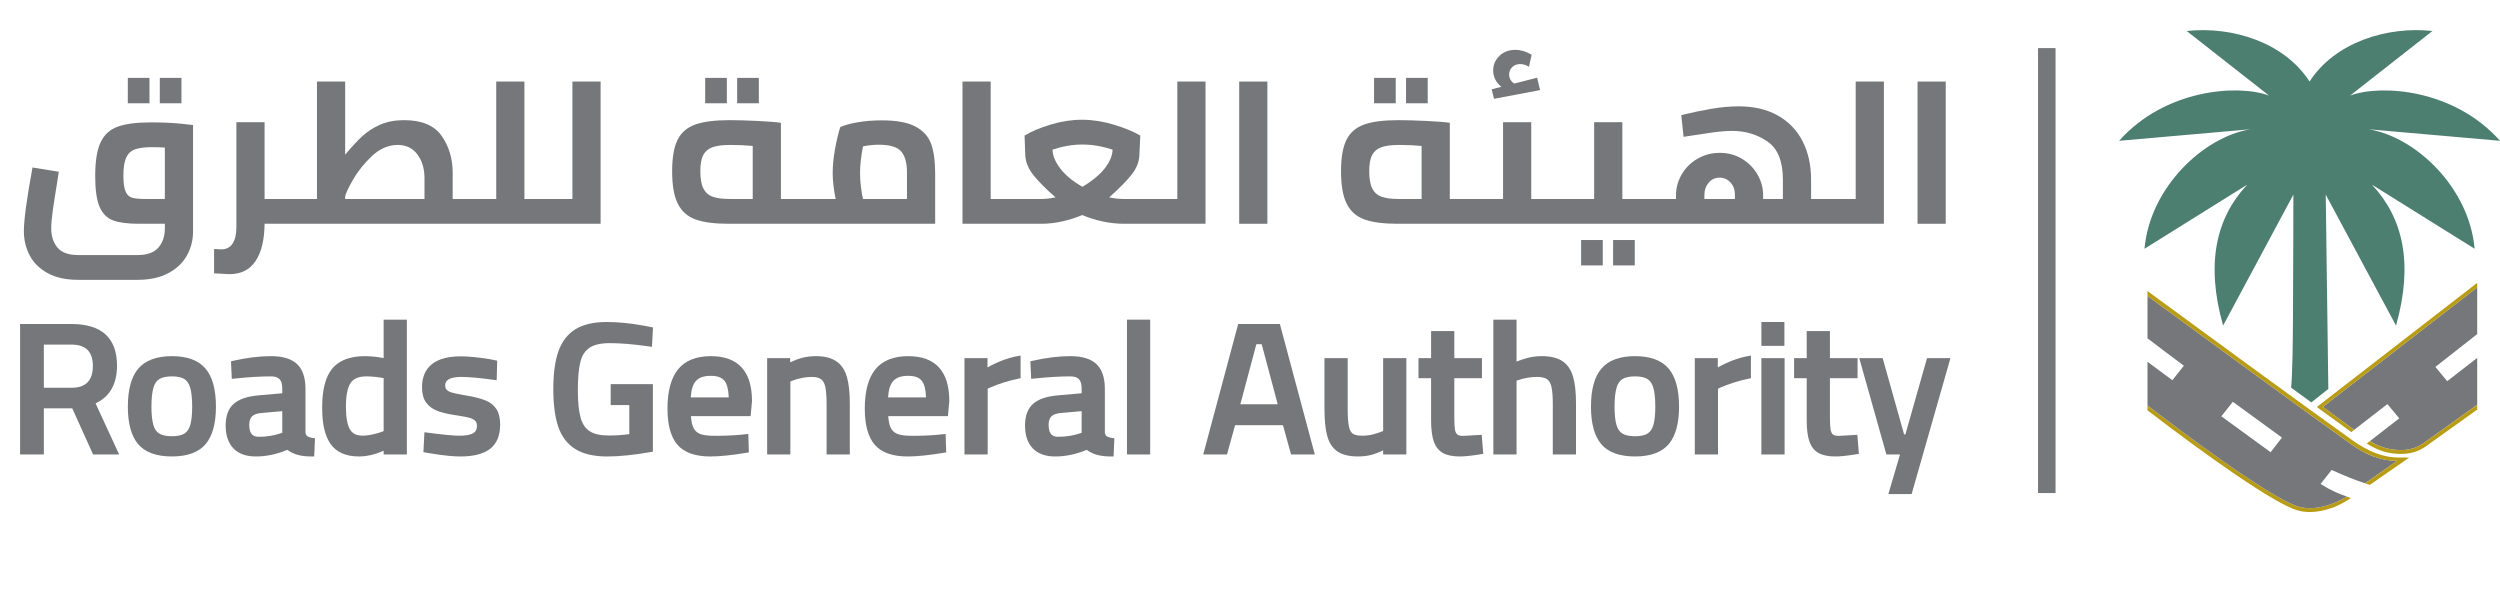<svg width="249" height="59" viewBox="0 0 249 59" fill="none" xmlns="http://www.w3.org/2000/svg">
<mask id="mask0_1001_2981" style="mask-type:alpha" maskUnits="userSpaceOnUse" x="0" y="0" width="206" height="59">
<rect width="206" height="59" fill="#D9D9D9"/>
</mask>
<g mask="url(#mask0_1001_2981)">
<path d="M4.746 27.204C5.556 27.65 6.576 27.872 7.805 27.872H13.695C14.91 27.872 15.933 27.65 16.765 27.204C17.596 26.76 18.214 26.173 18.619 25.444C19.024 24.715 19.227 23.919 19.227 23.056V12.453L18.137 12.331C17.229 12.236 16.202 12.189 15.056 12.189C13.617 12.189 12.507 12.331 11.725 12.614C10.942 12.897 10.373 13.421 10.017 14.183C9.66 14.945 9.482 16.061 9.482 17.532C9.482 18.908 9.629 19.933 9.922 20.608C10.215 21.282 10.663 21.731 11.264 21.953C11.864 22.176 12.716 22.287 13.82 22.287H16.419V22.773C16.419 23.528 16.206 24.156 15.779 24.655C15.354 25.154 14.658 25.404 13.695 25.404H7.805C6.827 25.404 6.132 25.154 5.72 24.655C5.308 24.156 5.102 23.515 5.102 22.733C5.102 22.287 5.154 21.694 5.259 20.952C5.364 20.21 5.514 19.245 5.71 18.058L5.857 17.107L3.237 16.682C2.664 19.785 2.378 21.896 2.378 23.015C2.378 23.892 2.569 24.699 2.954 25.434C3.338 26.169 3.935 26.76 4.746 27.204ZM14.512 19.818C13.911 19.818 13.464 19.778 13.171 19.697C12.877 19.616 12.657 19.411 12.511 19.08C12.364 18.749 12.29 18.22 12.29 17.491C12.29 16.709 12.381 16.115 12.563 15.71C12.744 15.306 13.034 15.029 13.432 14.881C13.831 14.732 14.4 14.658 15.14 14.658C15.574 14.658 16 14.672 16.419 14.698V19.818H14.512Z" fill="#76777A"/>
<path d="M14.889 7.758H12.73V10.287H14.889V7.758Z" fill="#76777A"/>
<path d="M18.074 7.758H15.916V10.287H18.074V7.758Z" fill="#76777A"/>
<path d="M59.82 8.122H57.012V19.818H54.434H52.233V8.122H49.425V19.818H46.848H45.087V17.208C45.087 15.805 44.721 14.58 43.987 13.535C43.254 12.49 42.007 11.967 40.246 11.967C39.352 11.967 38.563 12.115 37.878 12.412C37.193 12.709 36.596 13.093 36.087 13.565C35.576 14.038 35.007 14.651 34.378 15.407V8.122H31.57V19.818H29.81H26.352V12.169H23.544V22.631C23.544 23.333 23.418 23.876 23.166 24.26C22.915 24.645 22.538 24.837 22.035 24.837L21.322 24.797V27.225C22.161 27.279 22.67 27.306 22.852 27.306C24.011 27.306 24.881 26.867 25.462 25.991C26.041 25.113 26.338 23.879 26.352 22.287H29.81H46.847H54.434H59.82V8.122ZM42.279 19.818H34.378V19.637C34.378 19.393 34.63 18.83 35.133 17.947C35.636 17.063 36.279 16.257 37.061 15.528C37.843 14.8 38.696 14.435 39.618 14.435C40.456 14.435 41.109 14.752 41.577 15.387C42.045 16.021 42.279 16.803 42.279 17.734V19.818Z" fill="#76777A"/>
<path d="M72.394 7.758H70.236V10.287H72.394V7.758Z" fill="#76777A"/>
<path d="M69.293 21.862C70.089 22.146 71.179 22.287 72.562 22.287H79.96H93.142V17.228C93.142 16.028 93.006 15.056 92.733 14.314C92.46 13.572 91.937 12.999 91.161 12.594C90.386 12.189 89.278 11.987 87.839 11.987C86.931 11.987 86.107 12.055 85.367 12.189C84.626 12.324 84.067 12.479 83.69 12.655C83.494 13.276 83.32 14.011 83.166 14.861C83.013 15.71 82.936 16.507 82.936 17.249C82.936 17.991 83.033 18.847 83.229 19.818H79.96H77.78V12.23C77.333 12.162 76.565 12.102 75.475 12.047C74.385 11.994 73.449 11.967 72.667 11.967C71.2 11.967 70.061 12.112 69.251 12.402C68.44 12.692 67.853 13.198 67.491 13.92C67.127 14.642 66.945 15.683 66.945 17.046C66.945 18.476 67.137 19.565 67.522 20.315C67.906 21.063 68.496 21.579 69.293 21.862ZM85.954 14.577C86.484 14.47 87.015 14.415 87.546 14.415C88.636 14.415 89.373 14.638 89.757 15.083C90.141 15.529 90.334 16.223 90.334 17.167V19.818H85.954C85.883 19.522 85.817 19.134 85.754 18.655C85.691 18.176 85.66 17.707 85.66 17.249C85.66 16.48 85.758 15.589 85.954 14.577ZM70.047 15.437C70.243 15.066 70.554 14.807 70.98 14.658C71.406 14.51 72.003 14.436 72.772 14.436C73.54 14.436 74.273 14.47 74.972 14.537V19.818H72.709C71.982 19.818 71.409 19.744 70.99 19.596C70.571 19.448 70.26 19.174 70.058 18.776C69.855 18.379 69.754 17.802 69.754 17.046C69.754 16.345 69.851 15.809 70.047 15.437Z" fill="#76777A"/>
<path d="M75.58 7.758H73.421V10.287H75.58V7.758Z" fill="#76777A"/>
<path d="M120.07 8.122H117.262V19.818H114.685H114.684H111.918C111.471 19.818 110.989 19.765 110.472 19.656C111.464 18.78 112.215 18.017 112.725 17.37C113.235 16.722 113.49 16.028 113.49 15.285L113.574 13.504C112.889 13.1 112.006 12.735 110.922 12.412C109.84 12.088 108.789 11.926 107.768 11.926C106.735 11.926 105.687 12.088 104.625 12.412C103.564 12.735 102.704 13.1 102.047 13.504L102.11 15.285C102.11 16.014 102.365 16.709 102.876 17.37C103.385 18.031 104.136 18.793 105.128 19.656C104.611 19.765 104.136 19.818 103.703 19.818H100.727H98.673V8.122H95.865V22.287H100.727H103.766C104.409 22.287 105.083 22.21 105.788 22.054C106.494 21.899 107.161 21.687 107.79 21.417C108.418 21.687 109.092 21.899 109.812 22.054C110.532 22.21 111.24 22.287 111.939 22.287H114.684H114.685H120.07V8.122ZM107.811 18.604C106.833 18.051 106.093 17.437 105.589 16.762C105.086 16.088 104.835 15.467 104.835 14.901C105.841 14.564 106.826 14.395 107.79 14.395C108.768 14.395 109.773 14.564 110.808 14.901C110.808 15.454 110.567 16.054 110.084 16.702C109.602 17.349 108.845 17.983 107.811 18.604Z" fill="#76777A"/>
<path d="M126.232 8.122H123.424V22.287H126.232V8.122Z" fill="#76777A"/>
<path d="M139.015 7.758H136.856V10.287H139.015V7.758Z" fill="#76777A"/>
<path d="M135.913 21.862C136.71 22.146 137.8 22.287 139.183 22.287H146.581H155.655H164.73H182.25H187.635V8.122H184.827V19.818H182.25H180.384V17.896C180.384 16.453 180.104 15.181 179.546 14.082C178.987 12.982 178.166 12.126 177.083 11.511C176 10.898 174.697 10.591 173.175 10.591C172.323 10.591 171.421 10.672 170.471 10.834C169.521 10.996 168.515 11.205 167.454 11.461L167.684 13.626C168.886 13.438 169.854 13.293 170.587 13.191C171.32 13.09 171.973 13.039 172.546 13.039C173.846 13.039 175.009 13.39 176.036 14.092C177.062 14.793 177.576 16.061 177.576 17.896V19.818H175.606V19.414C175.606 18.713 175.421 18.038 175.051 17.39C174.68 16.742 174.167 16.22 173.511 15.822C172.853 15.424 172.113 15.225 171.289 15.225C170.464 15.225 169.717 15.424 169.047 15.822C168.376 16.22 167.855 16.742 167.485 17.39C167.115 18.038 166.93 18.719 166.93 19.434V19.818H164.73H161.586V12.169H158.777V19.818H155.655H152.511V12.169H149.703V19.818H146.581H144.401V12.23C143.954 12.162 143.186 12.102 142.096 12.047C141.006 11.994 140.07 11.967 139.288 11.967C137.82 11.967 136.682 12.112 135.872 12.402C135.061 12.692 134.474 13.198 134.111 13.92C133.748 14.642 133.566 15.683 133.566 17.046C133.566 18.476 133.758 19.566 134.143 20.315C134.527 21.063 135.117 21.579 135.913 21.862ZM169.759 19.394C169.759 18.922 169.902 18.52 170.188 18.189C170.474 17.859 170.835 17.694 171.268 17.694C171.701 17.694 172.064 17.856 172.358 18.18C172.651 18.503 172.798 18.901 172.798 19.373V19.818H169.759V19.394ZM136.668 15.437C136.864 15.067 137.174 14.807 137.6 14.658C138.027 14.51 138.624 14.436 139.393 14.436C140.161 14.436 140.894 14.47 141.593 14.537V19.818H139.33C138.603 19.818 138.03 19.744 137.611 19.596C137.192 19.448 136.881 19.174 136.679 18.776C136.476 18.379 136.375 17.802 136.375 17.046C136.375 16.345 136.472 15.809 136.668 15.437Z" fill="#76777A"/>
<path d="M142.2 7.758H140.041V10.287H142.2V7.758Z" fill="#76777A"/>
<path d="M148.802 9.842L153.392 8.972L153.099 7.738L150.815 8.324C150.479 8.095 150.311 7.792 150.311 7.414C150.311 7.131 150.413 6.887 150.615 6.685C150.818 6.483 151.08 6.382 151.401 6.382C151.597 6.382 151.771 6.412 151.925 6.473C152.079 6.534 152.197 6.598 152.282 6.665L152.554 5.451C152.009 5.127 151.464 4.965 150.919 4.965C150.276 4.965 149.749 5.168 149.337 5.572C148.924 5.977 148.719 6.456 148.719 7.009C148.719 7.657 148.991 8.203 149.536 8.648L148.572 8.891L148.802 9.842Z" fill="#76777A"/>
<path d="M162.823 23.906H160.664V26.436H162.823V23.906Z" fill="#76777A"/>
<path d="M159.636 23.906H157.478V26.436H159.636V23.906Z" fill="#76777A"/>
<path d="M193.796 8.122H190.988V22.287H193.796V8.122Z" fill="#76777A"/>
<path d="M11.655 36.416C11.655 35.041 11.268 33.993 10.507 33.304C9.75 32.618 8.61 32.271 7.118 32.271H2V45.266H4.368V40.671H7.194L9.273 45.266H11.866L9.518 40.175C10.936 39.514 11.655 38.251 11.655 36.416ZM8.718 38.082C8.366 38.444 7.848 38.62 7.137 38.62H4.368V34.322H7.118C7.833 34.322 8.372 34.5 8.72 34.852C9.072 35.207 9.25 35.746 9.25 36.453C9.25 37.173 9.071 37.721 8.718 38.082Z" fill="#76777A"/>
<path d="M17.121 35.472C15.603 35.472 14.477 35.889 13.774 36.712C13.085 37.517 12.734 38.794 12.734 40.505C12.734 42.178 13.078 43.433 13.754 44.233C14.445 45.05 15.577 45.464 17.121 45.464C18.665 45.464 19.799 45.047 20.49 44.223C21.166 43.416 21.508 42.165 21.508 40.505C21.508 38.808 21.163 37.535 20.48 36.722C19.783 35.892 18.653 35.472 17.121 35.472ZM18.946 42.345C18.827 42.741 18.636 43.017 18.364 43.185C18.081 43.361 17.663 43.449 17.121 43.449C16.579 43.449 16.158 43.36 15.868 43.184C15.59 43.015 15.397 42.738 15.278 42.338C15.149 41.9 15.084 41.284 15.084 40.505C15.084 39.69 15.152 39.049 15.288 38.6C15.409 38.194 15.61 37.907 15.883 37.745C16.174 37.574 16.591 37.487 17.121 37.487C17.651 37.487 18.064 37.574 18.348 37.744C18.616 37.906 18.815 38.191 18.937 38.592C19.072 39.036 19.14 39.68 19.14 40.505C19.14 41.295 19.075 41.915 18.946 42.345Z" fill="#76777A"/>
<path d="M30.585 43.422C30.494 43.341 30.441 43.219 30.425 43.073V38.714C30.425 37.618 30.144 36.795 29.591 36.266C29.039 35.739 28.164 35.472 26.992 35.472C25.84 35.472 24.577 35.627 23.237 35.932L23.008 35.984L23.087 37.734L23.39 37.703C24.747 37.56 25.96 37.487 26.992 37.487C27.373 37.487 27.657 37.578 27.838 37.757C28.021 37.938 28.113 38.26 28.113 38.714V39.169L25.711 39.381C24.6 39.484 23.806 39.759 23.28 40.22C22.745 40.687 22.475 41.416 22.475 42.386C22.475 43.358 22.733 44.121 23.243 44.653C23.758 45.192 24.509 45.465 25.475 45.465C26.519 45.465 27.574 45.243 28.616 44.804C28.898 45.013 29.217 45.173 29.567 45.28C29.968 45.403 30.457 45.465 31.021 45.465H31.294L31.372 43.654L31.121 43.616C30.804 43.567 30.654 43.483 30.585 43.422ZM28.113 43.11L27.914 43.174C27.235 43.393 26.522 43.504 25.794 43.504C25.342 43.504 24.824 43.37 24.824 42.331C24.824 41.948 24.914 41.662 25.092 41.481C25.273 41.296 25.576 41.181 25.989 41.14L28.113 40.95V43.11Z" fill="#76777A"/>
<path d="M38.211 35.663C35.812 35.218 34.032 35.562 33.083 36.725C32.412 37.549 32.086 38.82 32.086 40.613C32.086 42.229 32.359 43.406 32.92 44.213C33.499 45.043 34.454 45.464 35.761 45.464C36.529 45.464 37.352 45.271 38.211 44.89V45.266H40.523V31.836H38.211V35.663ZM38.211 42.94L38.055 42.998C37.783 43.101 37.456 43.194 37.085 43.275C35.931 43.528 35.209 43.385 34.857 42.776C34.59 42.313 34.453 41.555 34.453 40.523C34.453 39.389 34.614 38.582 34.931 38.125C35.226 37.695 35.743 37.487 36.51 37.487C36.984 37.487 37.555 37.545 38.211 37.657V42.94Z" fill="#76777A"/>
<path d="M48.398 39.9C47.963 39.718 47.359 39.557 46.605 39.421C46.337 39.371 46.158 39.341 46.078 39.329C45.616 39.248 45.257 39.171 45.011 39.101C44.8 39.041 44.629 38.952 44.501 38.832C44.396 38.735 44.345 38.59 44.345 38.389C44.345 38.179 44.345 37.542 45.971 37.542C46.702 37.542 47.772 37.639 49.153 37.829L49.469 37.872L49.521 35.922L48.734 35.766C47.6 35.583 46.639 35.491 45.877 35.491C42.7 35.491 42.033 37.165 42.033 38.569C42.033 39.189 42.162 39.691 42.418 40.061C42.675 40.431 43.042 40.715 43.51 40.903C43.947 41.08 44.539 41.226 45.269 41.337L45.721 41.409C46.189 41.479 46.554 41.552 46.804 41.626C47.024 41.693 47.197 41.789 47.334 41.92C47.448 42.031 47.504 42.2 47.504 42.44C47.504 42.778 47.387 43.002 47.137 43.145C46.846 43.311 46.39 43.396 45.783 43.396C45.152 43.396 44.075 43.293 42.582 43.091L42.274 43.049L42.171 45.041L42.983 45.172C44.154 45.366 45.122 45.465 45.858 45.465C47.167 45.465 48.16 45.21 48.809 44.708C49.477 44.191 49.815 43.379 49.815 42.296C49.815 41.669 49.698 41.16 49.466 40.781C49.229 40.394 48.87 40.097 48.398 39.9Z" fill="#76777A"/>
<path d="M58.707 34.641C59.154 34.333 59.843 34.177 60.752 34.177C61.809 34.177 63.112 34.285 64.625 34.5L64.935 34.544L65.04 32.612L64.139 32.438C62.802 32.194 61.549 32.071 60.415 32.071C59.129 32.071 58.085 32.314 57.31 32.793C56.528 33.278 55.956 34.023 55.611 35.008C55.278 35.962 55.109 37.221 55.109 38.751C55.109 40.281 55.275 41.541 55.601 42.499C55.939 43.491 56.514 44.242 57.311 44.734C58.096 45.219 59.16 45.465 60.471 45.465C61.682 45.465 63.137 45.317 64.793 45.027L65.027 44.985V38.258H60.824V40.346H62.678V43.239C62.058 43.33 61.373 43.377 60.639 43.377C59.813 43.377 59.173 43.234 58.737 42.953C58.31 42.679 58.006 42.23 57.832 41.617C57.647 40.965 57.553 40.043 57.553 38.877C57.553 37.66 57.638 36.706 57.806 36.039C57.966 35.406 58.261 34.949 58.707 34.641Z" fill="#76777A"/>
<path d="M70.792 35.472C69.333 35.472 68.233 35.919 67.523 36.8C66.831 37.658 66.481 38.972 66.481 40.703C66.481 42.318 66.811 43.524 67.462 44.288L67.463 44.288C68.129 45.069 69.236 45.465 70.755 45.465C71.665 45.465 72.872 45.342 74.343 45.099L74.587 45.059L74.534 43.22L73.706 43.306C73.32 43.342 72.884 43.369 72.411 43.386C71.147 43.432 70.215 43.429 69.691 43.203C69.392 43.073 69.182 42.867 69.048 42.573C68.925 42.303 68.849 41.926 68.821 41.449H74.763L74.899 39.944C74.899 36.977 73.517 35.472 70.792 35.472ZM68.801 39.578C68.842 38.849 69.006 38.31 69.29 37.974C69.597 37.61 70.089 37.433 70.792 37.433C71.453 37.433 71.902 37.599 72.166 37.938C72.416 38.261 72.556 38.812 72.583 39.578H68.801Z" fill="#76777A"/>
<path d="M83.281 35.973C82.784 35.641 82.106 35.472 81.265 35.472C80.754 35.472 80.261 35.536 79.799 35.664C79.463 35.756 79.095 35.899 78.701 36.087V35.671H76.408V45.266H78.72V38.002L78.859 37.938C79.546 37.675 80.211 37.542 80.834 37.542C81.255 37.542 81.572 37.617 81.775 37.766C81.975 37.912 82.116 38.162 82.194 38.51C82.283 38.905 82.328 39.479 82.328 40.215V45.266H84.64V40.179C84.64 39.071 84.542 38.179 84.348 37.526C84.143 36.834 83.784 36.311 83.281 35.973Z" fill="#76777A"/>
<path d="M90.444 35.472C88.984 35.472 87.885 35.919 87.175 36.8C86.483 37.658 86.132 38.972 86.132 40.703C86.132 42.318 86.462 43.523 87.114 44.288L87.114 44.288C87.781 45.069 88.888 45.465 90.406 45.465C91.317 45.465 92.524 45.342 93.995 45.099L94.239 45.059L94.186 43.22L93.358 43.306C92.972 43.342 92.536 43.369 92.063 43.386C90.798 43.432 89.867 43.429 89.343 43.203C89.044 43.073 88.834 42.867 88.7 42.573C88.577 42.303 88.501 41.925 88.472 41.449H94.415L94.55 39.944C94.55 36.977 93.169 35.472 90.444 35.472ZM88.453 39.578C88.494 38.849 88.658 38.31 88.942 37.974C89.249 37.61 89.741 37.433 90.444 37.433C91.105 37.433 91.554 37.599 91.818 37.938C92.068 38.261 92.208 38.812 92.234 39.578H88.453Z" fill="#76777A"/>
<path d="M98.354 36.596V35.672H96.061V45.266H98.373V38.709L98.658 38.583C98.993 38.433 99.424 38.272 99.939 38.106C100.448 37.942 100.948 37.811 101.424 37.717L101.651 37.672V35.413L101.311 35.477C100.337 35.662 99.345 36.037 98.354 36.596Z" fill="#76777A"/>
<path d="M110.203 43.422C110.112 43.341 110.059 43.219 110.043 43.073V38.714C110.043 37.618 109.763 36.795 109.209 36.265C108.656 35.739 107.782 35.472 106.61 35.472C105.458 35.472 104.194 35.627 102.855 35.932L102.625 35.984L102.705 37.734L103.007 37.703C104.365 37.56 105.577 37.487 106.61 37.487C106.991 37.487 107.275 37.578 107.455 37.757C107.638 37.938 107.731 38.26 107.731 38.714V39.169L105.328 39.381C104.218 39.484 103.423 39.759 102.898 40.219C102.364 40.687 102.093 41.416 102.093 42.386C102.093 43.358 102.351 44.121 102.861 44.653C103.376 45.191 104.127 45.465 105.093 45.465C106.136 45.465 107.192 45.243 108.234 44.804C108.516 45.013 108.835 45.173 109.185 45.28C109.586 45.403 110.075 45.465 110.639 45.465H110.912L110.99 43.654L110.739 43.616C110.422 43.567 110.272 43.484 110.203 43.422ZM107.731 43.11L107.532 43.174C106.853 43.393 106.139 43.504 105.411 43.504C104.96 43.504 104.441 43.37 104.441 42.331C104.441 41.948 104.531 41.662 104.71 41.481C104.891 41.296 105.194 41.181 105.606 41.14L107.731 40.95V43.11Z" fill="#76777A"/>
<path d="M114.558 31.836H112.246V45.266H114.558V31.836Z" fill="#76777A"/>
<path d="M123.324 32.27L119.842 45.266H122.209L123.014 42.353H127.785L128.59 45.266H130.956L127.475 32.27H123.324ZM123.537 40.266L125.133 34.285H125.665L127.261 40.266H123.537Z" fill="#76777A"/>
<path d="M137.761 42.928C137.412 43.069 137.083 43.181 136.781 43.26C136.439 43.35 136.07 43.395 135.686 43.395C135.249 43.395 134.93 43.327 134.737 43.193C134.555 43.067 134.426 42.829 134.353 42.485C134.271 42.09 134.229 41.478 134.229 40.667V35.671H131.916V40.667C131.916 41.818 132.008 42.74 132.187 43.405C132.379 44.113 132.726 44.64 133.218 44.972C133.702 45.298 134.387 45.464 135.255 45.464C135.777 45.464 136.267 45.4 136.713 45.273C137.033 45.18 137.384 45.04 137.761 44.855V45.266H140.073V35.671H137.761V42.928Z" fill="#76777A"/>
<path d="M145.726 43.413C145.445 43.413 145.241 43.362 145.136 43.263C145.021 43.157 144.946 42.991 144.911 42.771C144.87 42.502 144.849 42.086 144.849 41.535V37.668H147.602V35.671H144.849V32.976H142.537V35.671H141.282V37.668H142.537V41.843C142.537 42.737 142.621 43.422 142.795 43.936C142.978 44.482 143.289 44.881 143.719 45.12L143.72 45.121C144.136 45.352 144.689 45.464 145.407 45.464C145.897 45.464 146.594 45.39 147.479 45.244L147.735 45.201L147.579 43.307L145.726 43.413Z" fill="#76777A"/>
<path d="M155.609 35.964C155.113 35.638 154.429 35.472 153.575 35.472C153.091 35.472 152.614 35.529 152.156 35.643C151.818 35.727 151.446 35.851 151.05 36.012V31.836H148.738V45.266H151.05V37.913L151.177 37.87C151.83 37.653 152.467 37.542 153.07 37.542C153.52 37.542 153.859 37.617 154.078 37.764C154.285 37.904 154.433 38.147 154.516 38.487C154.61 38.875 154.658 39.457 154.658 40.215V45.266H156.97V40.179C156.97 39.072 156.872 38.177 156.678 37.518C156.473 36.817 156.113 36.294 155.609 35.964Z" fill="#76777A"/>
<path d="M162.848 35.472C161.329 35.472 160.203 35.889 159.501 36.712C158.811 37.517 158.461 38.794 158.461 40.505C158.461 42.178 158.804 43.433 159.48 44.233C160.171 45.05 161.304 45.464 162.848 45.464C164.392 45.464 165.526 45.047 166.217 44.223C166.892 43.416 167.235 42.165 167.235 40.505C167.235 38.808 166.889 37.535 166.206 36.722C165.509 35.892 164.379 35.472 162.848 35.472ZM164.673 42.345C164.554 42.741 164.363 43.016 164.09 43.185C163.807 43.361 163.389 43.449 162.848 43.449C162.306 43.449 161.884 43.36 161.595 43.184C161.316 43.015 161.124 42.738 161.005 42.338C160.875 41.899 160.81 41.283 160.81 40.505C160.81 39.691 160.878 39.05 161.015 38.6C161.136 38.194 161.336 37.907 161.61 37.745C161.901 37.574 162.318 37.487 162.848 37.487C163.378 37.487 163.79 37.574 164.074 37.744C164.343 37.906 164.541 38.191 164.664 38.592C164.799 39.036 164.867 39.68 164.867 40.505C164.867 41.295 164.802 41.915 164.673 42.345Z" fill="#76777A"/>
<path d="M171.094 36.596V35.672H168.801V45.266H171.113V38.709L171.398 38.583C171.733 38.433 172.164 38.272 172.679 38.106C173.189 37.942 173.688 37.811 174.164 37.717L174.391 37.672V35.413L174.052 35.477C173.078 35.662 172.085 36.037 171.094 36.596Z" fill="#76777A"/>
<path d="M177.727 32.071H175.434V34.448H177.727V32.071Z" fill="#76777A"/>
<path d="M177.745 35.671H175.433V45.266H177.745V35.671Z" fill="#76777A"/>
<path d="M183.137 43.413C182.856 43.413 182.652 43.362 182.547 43.263C182.433 43.157 182.357 42.991 182.322 42.771C182.281 42.502 182.26 42.086 182.26 41.535V37.668H185.014V35.671H182.26V32.976H179.948V35.671H178.693V37.668H179.948V41.843C179.948 42.738 180.032 43.423 180.206 43.936C180.39 44.483 180.701 44.881 181.131 45.121C181.547 45.352 182.099 45.464 182.818 45.464C183.309 45.464 184.006 45.39 184.89 45.244L185.146 45.201L184.991 43.307L183.137 43.413Z" fill="#76777A"/>
<path d="M189.776 43.269H189.649L187.513 35.671H185.181L187.884 45.266H189.241L188.08 49.209H190.398L194.264 35.671H191.931L189.776 43.269Z" fill="#76777A"/>
<path d="M204.733 4.791H202.988V49.108H204.733V4.791Z" fill="#76777A"/>
</g>
<path d="M213.591 24.776L223.819 18.394C220.734 21.69 219.664 26.214 221.42 32.43L228.421 19.384C228.421 19.386 228.413 24.942 228.38 31.596C228.349 37.9 228.191 38.605 228.191 38.605L230.205 40.08L231.902 38.739C231.874 36.652 231.643 19.387 231.643 19.384L238.644 32.43C240.401 26.214 239.333 21.69 236.246 18.394L246.473 24.776C245.929 18.649 240.578 13.631 235.926 12.877L249 14.024C244.45 8.89 237.172 8.36 234.069 9.52L242.272 3.087C237.742 2.591 232.549 4.217 230.032 8.121C227.515 4.217 222.322 2.591 217.792 3.087L225.996 9.52C222.893 8.36 215.615 8.89 211.064 14.024L224.137 12.877C219.486 13.631 214.135 18.649 213.591 24.776Z" fill="#4D7F71"/>
<path d="M233.756 49.465C233.507 49.605 233.262 49.736 233.021 49.852C232.78 49.969 232.544 50.073 232.315 50.159C231.995 50.279 231.685 50.376 231.384 50.449C230.782 50.594 230.216 50.644 229.69 50.599C229.427 50.577 229.174 50.531 228.932 50.46C228.643 50.377 228.277 50.223 227.85 50.011C226.565 49.372 224.71 48.2 222.628 46.773C222.281 46.536 221.927 46.291 221.569 46.041C220.853 45.54 220.117 45.015 219.375 44.478C217.892 43.405 216.383 42.281 214.949 41.19C214.591 40.917 214.238 40.646 213.89 40.378L213.883 40.864C219.623 45.275 226.488 50.155 228.817 50.829C229.211 50.943 229.628 51 230.068 51C230.806 51 231.606 50.839 232.46 50.518C232.907 50.349 233.649 49.95 234.15 49.611L233.756 49.465Z" fill="#B99C16"/>
<path d="M235.869 47.927C235.93 47.885 235.999 47.837 236.074 47.785C236.373 47.575 236.769 47.297 237.164 47.017C237.362 46.878 237.559 46.739 237.744 46.608C238.298 46.215 238.742 45.901 238.745 45.901C237.866 45.901 237.064 45.71 236.372 45.449C236.142 45.362 235.924 45.267 235.719 45.169C235.31 44.973 234.956 44.763 234.666 44.575C234.375 44.388 234.15 44.222 233.999 44.115C229.548 40.947 218.593 32.923 213.891 29.475V29.475V33.695C214.849 34.428 216.186 35.442 217.513 36.424L216.367 37.869C215.424 37.171 214.578 36.544 213.891 36.034V40.378C214.238 40.646 214.592 40.917 214.95 41.19C216.384 42.282 217.892 43.405 219.376 44.479C220.118 45.016 220.853 45.539 221.569 46.041C221.927 46.291 222.281 46.536 222.628 46.774C224.71 48.2 226.565 49.373 227.849 50.011C228.278 50.223 228.643 50.377 228.932 50.461C229.174 50.531 229.427 50.577 229.69 50.6C230.216 50.645 230.782 50.594 231.384 50.448C231.685 50.376 231.996 50.279 232.315 50.159C232.544 50.073 232.78 49.969 233.021 49.852C233.262 49.736 233.508 49.605 233.756 49.465L233.757 49.464C232.898 49.155 232.193 48.877 231.131 48.2L232.231 46.81C233.629 47.435 234.557 47.811 235.563 48.133C235.565 48.133 235.579 48.124 235.604 48.108C235.654 48.075 235.746 48.013 235.869 47.927ZM226.152 45.04C224.673 43.973 222.96 42.722 221.248 41.466L222.388 40.017C224.096 41.27 225.805 42.518 227.28 43.582L226.152 45.04Z" fill="#76777A"/>
<path d="M237.729 44.662C239.688 45.096 240.794 44.609 241.565 44.013L246.73 40.316V35.648L243.742 37.964L242.563 36.545L246.508 33.45L246.73 33.276V28.623L231.354 40.525C231.358 40.533 234.476 42.817 234.47 42.815L234.529 42.769L237.786 40.247L238.966 41.666L236.049 43.929C236.307 44.112 236.632 44.274 236.941 44.401C237.249 44.529 237.54 44.62 237.729 44.662Z" fill="#76777A"/>
<path d="M246.73 40.317L241.565 44.013C240.795 44.609 239.688 45.096 237.73 44.663C237.54 44.621 237.249 44.529 236.941 44.402C236.633 44.275 236.307 44.113 236.049 43.93L236.08 43.905L235.73 44.16C236.297 44.587 237.247 44.951 237.641 45.038C238.198 45.161 238.69 45.213 239.127 45.213C240.461 45.213 241.276 44.73 241.803 44.322L246.73 40.796V40.317Z" fill="#B99C16"/>
<path d="M246.729 35.642L246.535 35.799L246.729 35.648V35.642Z" fill="#B99C16"/>
<path d="M231.354 40.524L246.73 28.622V28.17L230.756 40.533L231.133 40.811C231.548 41.115 233.642 42.639 234.19 43.037L234.53 42.769L234.47 42.815C234.476 42.817 231.359 40.532 231.354 40.524Z" fill="#B99C16"/>
<path d="M246.728 33.276L246.508 33.45L246.728 33.283V33.276Z" fill="#B99C16"/>
<path d="M238.845 45.568C236.687 45.554 234.87 44.258 234.235 43.805C229.988 40.782 219.816 33.337 214.132 29.168L213.883 28.986L213.89 29.475C218.592 32.923 229.548 40.947 233.998 44.115C234.15 44.222 234.375 44.388 234.665 44.575C234.956 44.763 235.31 44.973 235.719 45.169C235.923 45.267 236.142 45.362 236.372 45.45C237.063 45.711 237.865 45.901 238.744 45.901C238.741 45.901 238.298 46.215 237.743 46.608C237.559 46.738 237.361 46.878 237.164 47.018C236.769 47.297 236.373 47.576 236.074 47.785C235.999 47.837 235.93 47.885 235.868 47.928C235.746 48.013 235.654 48.075 235.604 48.108C235.579 48.124 235.564 48.133 235.562 48.133L236.031 48.298C236.435 48.006 239.952 45.575 239.952 45.575L238.845 45.568Z" fill="#B99C16"/>
</svg>
